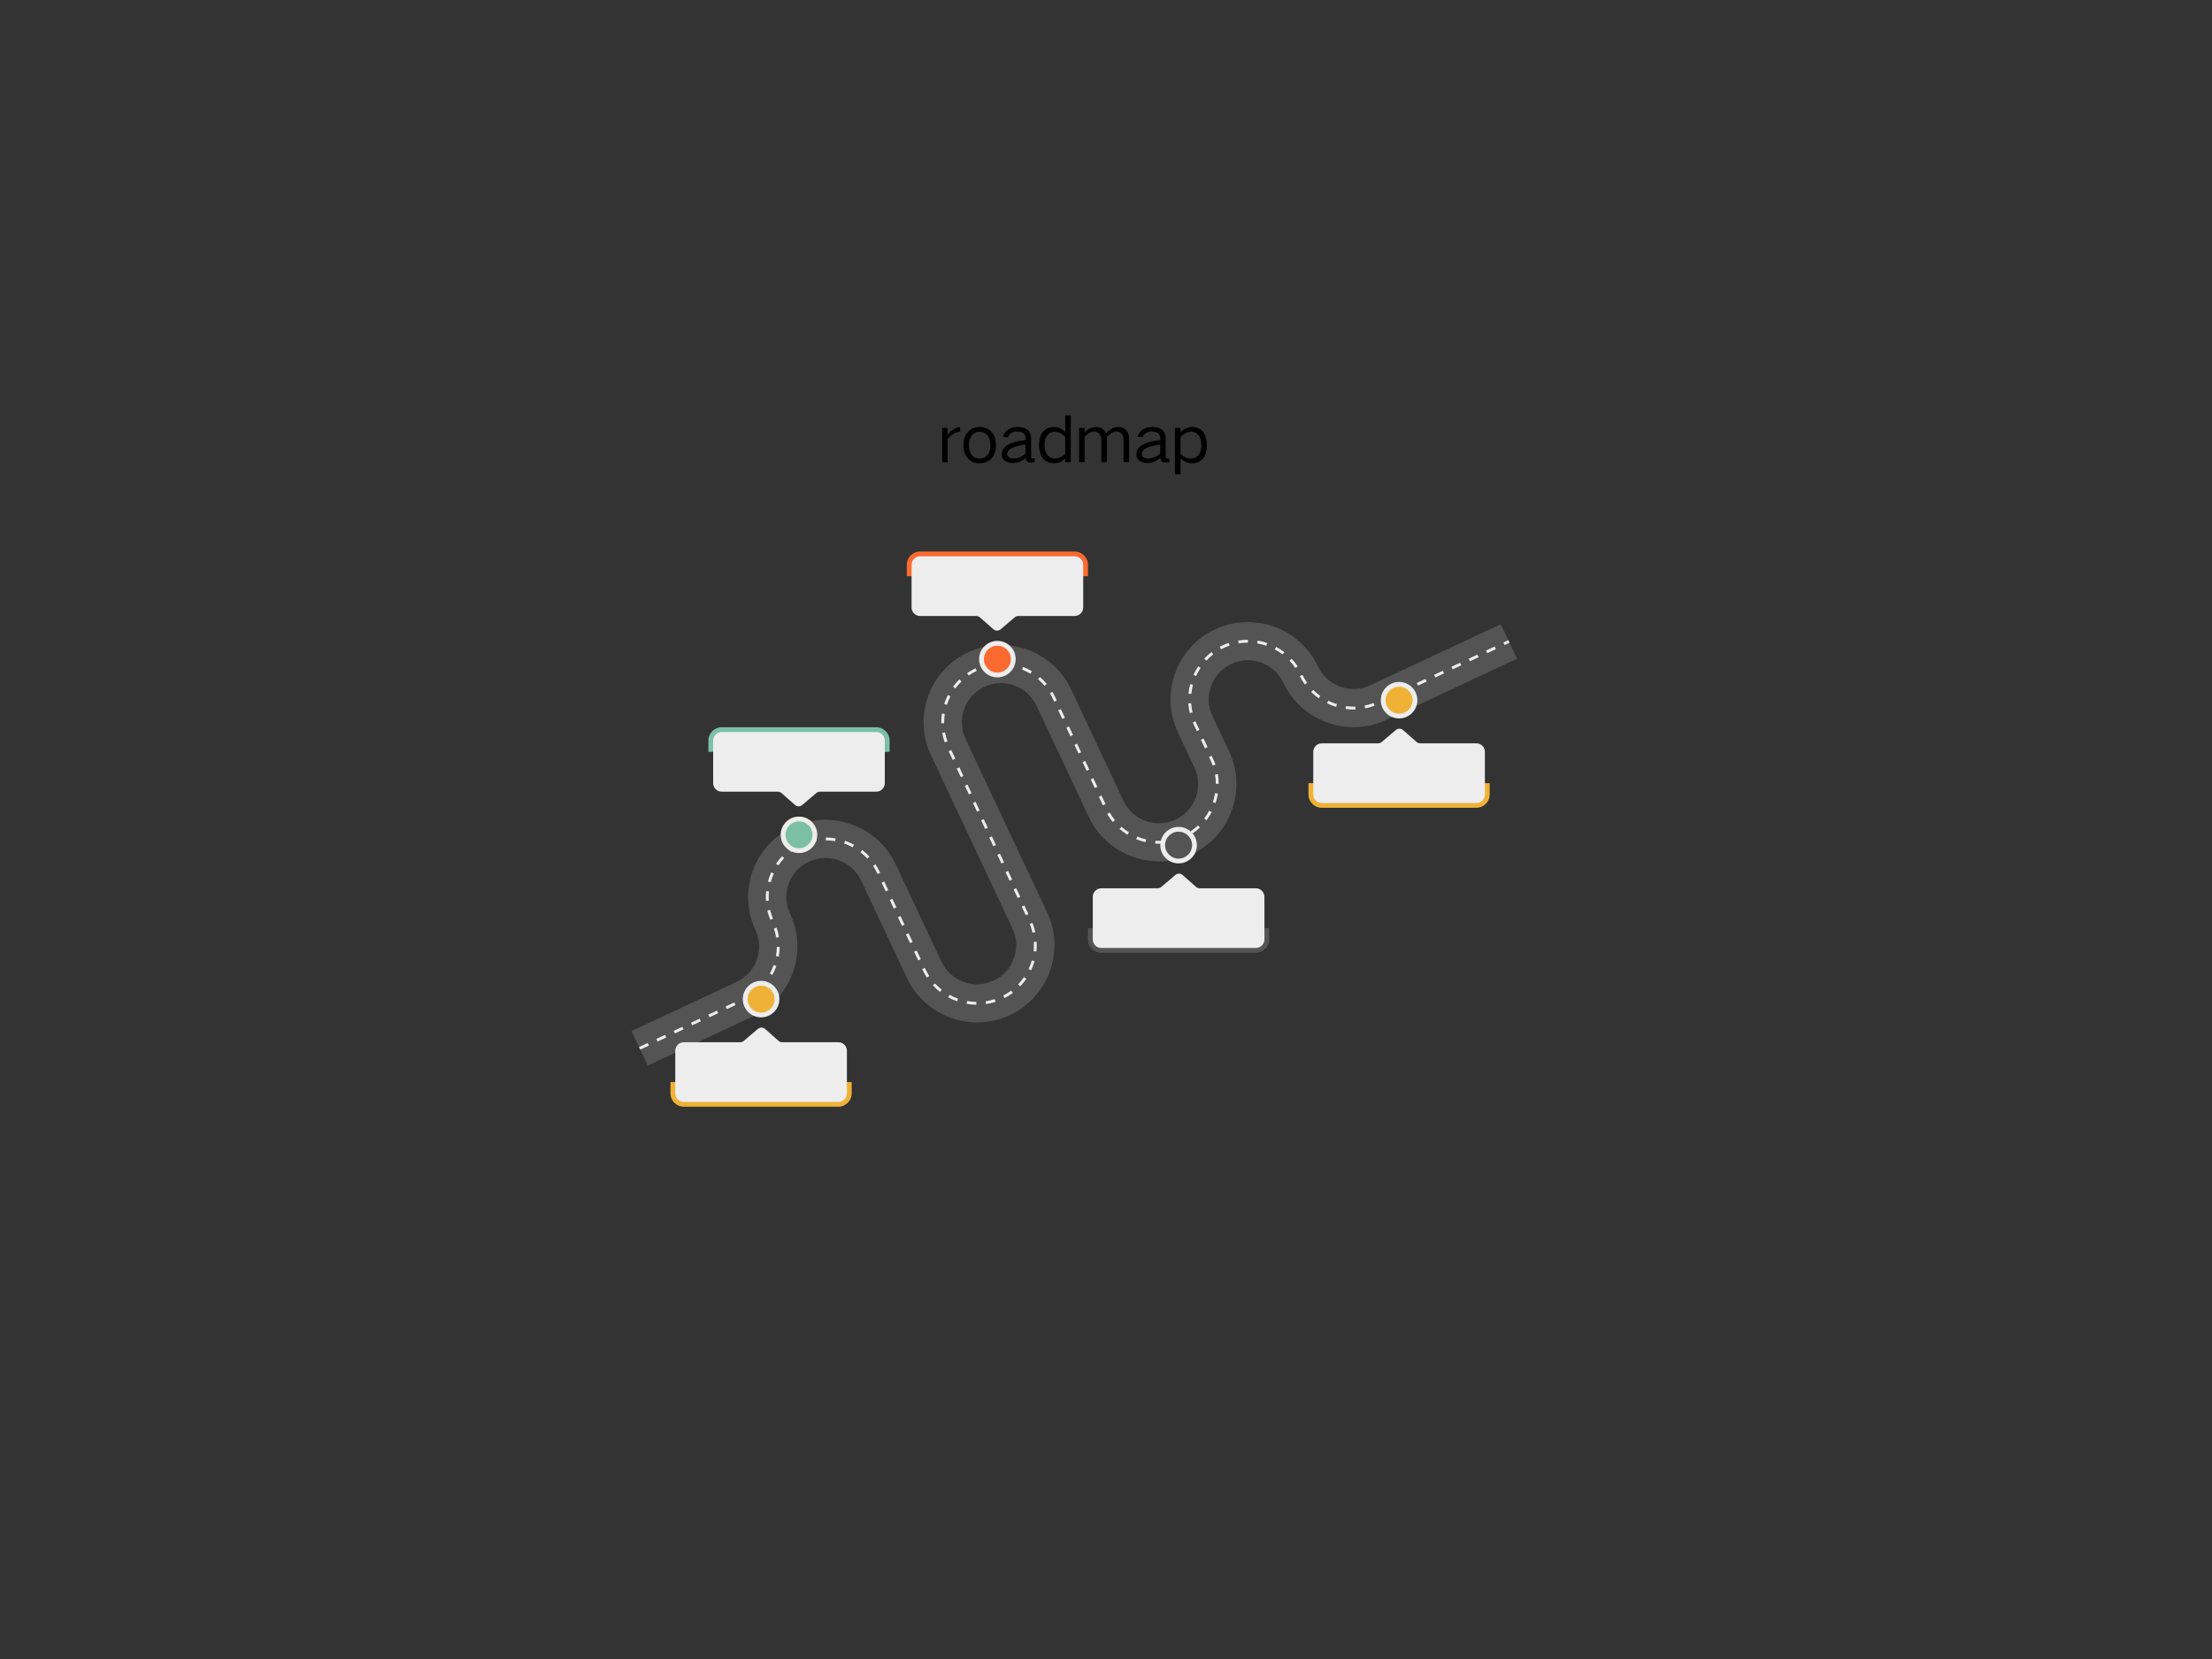 <svg xmlns="http://www.w3.org/2000/svg" xmlns:xlink="http://www.w3.org/1999/xlink" width="1024" zoomAndPan="magnify" viewBox="0 0 768 576" height="768" preserveAspectRatio="xMidYMid meet" version="1.2"><rect x="0" y="0" width="768" height="576" fill="#333333" stroke="none"/><defs><clipPath id="9f887478c1"><path d="M 219.238 215 L 526.738 215 L 526.738 370 L 219.238 370 Z M 219.238 215 "/></clipPath><clipPath id="c116c9f6c1"><path d="M 314 191.488 L 378 191.488 L 378 201 L 314 201 Z M 314 191.488 "/></clipPath><clipPath id="f378af9e38"><path d="M 232 375 L 296 375 L 296 384.238 L 232 384.238 Z M 232 375 "/></clipPath></defs><g id="4b6b7e50ef"><g clip-rule="nonzero" clip-path="url(#9f887478c1)"><path style=" stroke:none;fill-rule:nonzero;fill:#545454;fill-opacity:1;" d="M 224.918 369.969 L 219.277 357.98 L 255.75 340.906 C 262.543 337.727 265.473 329.625 262.289 322.848 C 259.246 316.379 258.918 309.102 261.367 302.348 C 263.812 295.59 268.727 290.203 275.207 287.172 L 275.586 287 C 281.973 284.129 289.117 283.859 295.754 286.25 C 302.523 288.691 307.926 293.594 310.969 300.062 L 326.898 333.938 C 330.086 340.715 338.207 343.641 345.004 340.461 C 348.273 338.93 350.758 336.199 352 332.773 C 353.242 329.352 353.078 325.664 351.543 322.402 L 323.207 262.148 C 320.164 255.68 319.836 248.402 322.281 241.648 C 324.719 234.922 329.605 229.547 336.047 226.508 L 336.102 226.48 C 336.102 226.48 336.117 226.477 336.129 226.469 C 342.609 223.434 349.906 223.109 356.676 225.547 C 363.445 227.988 368.848 232.891 371.887 239.359 L 390.078 278.027 C 393.262 284.797 401.363 287.723 408.148 284.566 L 408.176 284.551 C 411.445 283.023 413.934 280.289 415.176 276.867 C 416.414 273.441 416.254 269.758 414.719 266.496 L 408.938 254.203 C 402.652 240.84 408.414 224.871 421.777 218.562 L 421.855 218.527 C 435.273 212.246 451.316 218.027 457.617 231.414 C 459.148 234.68 461.887 237.156 465.32 238.395 C 468.754 239.633 472.445 239.473 475.715 237.941 C 475.715 237.941 521.078 216.711 521.078 216.711 L 526.715 228.699 L 481.355 249.934 C 474.875 252.965 467.578 253.293 460.805 250.852 C 454.039 248.414 448.637 243.508 445.594 237.043 C 442.406 230.262 434.285 227.336 427.492 230.52 C 420.695 233.695 417.766 241.801 420.953 248.578 L 426.734 260.871 C 429.773 267.336 430.105 274.613 427.656 281.371 C 425.223 288.094 420.336 293.469 413.895 296.508 L 413.828 296.539 C 413.828 296.539 413.82 296.543 413.812 296.547 C 410.133 298.266 406.254 299.086 402.434 299.086 C 392.324 299.086 382.621 293.375 378.051 283.656 L 359.863 244.988 C 358.328 241.727 355.59 239.246 352.16 238.008 C 348.723 236.77 345.031 236.934 341.762 238.461 C 338.492 239.992 336.008 242.723 334.766 246.148 C 333.523 249.57 333.688 253.258 335.223 256.52 L 363.562 316.773 C 366.605 323.242 366.934 330.52 364.484 337.27 C 362.051 343.996 357.164 349.371 350.723 352.41 L 350.672 352.434 C 350.672 352.434 350.652 352.441 350.641 352.445 C 346.961 354.168 343.082 354.984 339.266 354.984 C 329.152 354.984 319.453 349.277 314.883 339.559 L 298.953 305.684 C 297.418 302.422 294.68 299.941 291.25 298.703 C 287.812 297.465 284.121 297.629 280.852 299.156 L 280.805 299.18 C 274.051 302.375 271.137 310.441 274.309 317.199 L 274.316 317.219 C 280.613 330.605 274.816 346.609 261.398 352.895 L 224.926 369.965 Z M 224.918 369.969 "/></g><path style=" stroke:none;fill-rule:nonzero;fill:#ededed;fill-opacity:1;" d="M 222.309 364.422 L 221.883 363.523 L 224.887 362.117 L 225.309 363.012 L 222.305 364.422 Z M 228.32 361.609 L 227.898 360.707 L 230.902 359.301 L 231.324 360.203 Z M 234.328 358.797 L 233.906 357.898 L 236.91 356.492 L 237.332 357.395 L 234.328 358.801 Z M 240.34 355.984 L 239.918 355.082 L 242.922 353.676 L 243.344 354.574 Z M 246.348 353.172 L 245.926 352.27 L 248.93 350.863 L 249.355 351.766 L 246.352 353.172 Z M 252.355 350.355 L 251.934 349.457 L 254.938 348.051 L 255.359 348.949 Z M 338.969 348.852 C 337.84 348.832 336.703 348.723 335.59 348.523 L 335.766 347.547 C 336.828 347.738 337.91 347.84 338.984 347.855 L 338.973 348.852 Z M 342.355 348.621 L 342.207 347.637 C 343.27 347.48 344.328 347.227 345.355 346.895 L 345.664 347.836 C 344.586 348.188 343.477 348.449 342.355 348.617 Z M 332.305 347.656 C 331.238 347.277 330.195 346.812 329.203 346.27 L 329.684 345.398 C 330.629 345.918 331.621 346.359 332.637 346.723 L 332.305 347.66 Z M 258.367 347.547 L 257.945 346.645 L 258.363 346.453 C 259.203 346.059 260.023 345.602 260.797 345.094 L 261.344 345.926 C 260.527 346.457 259.668 346.938 258.781 347.352 L 258.367 347.543 Z M 348.793 346.527 L 348.336 345.648 C 349.289 345.152 350.215 344.574 351.074 343.93 L 351.672 344.723 C 350.77 345.398 349.801 346.008 348.793 346.527 Z M 326.371 344.398 C 325.48 343.703 324.645 342.926 323.883 342.094 L 324.617 341.426 C 325.34 342.219 326.141 342.957 326.984 343.621 L 326.371 344.402 Z M 264.016 343.84 L 263.34 343.113 C 264.129 342.383 264.863 341.586 265.523 340.734 L 266.312 341.344 C 265.617 342.238 264.844 343.078 264.016 343.84 Z M 354.207 342.469 L 353.488 341.785 C 354.227 341.004 354.91 340.16 355.516 339.27 L 356.336 339.828 C 355.699 340.762 354.984 341.648 354.207 342.465 Z M 321.805 339.41 C 321.297 338.629 320.84 337.805 320.441 336.957 L 320.199 336.441 L 321.102 336.02 L 321.344 336.535 C 321.723 337.34 322.16 338.125 322.641 338.871 Z M 268.168 338.504 L 267.293 338.027 C 267.805 337.086 268.246 336.094 268.602 335.074 L 269.539 335.402 C 269.168 336.469 268.707 337.512 268.168 338.504 Z M 358.016 336.883 L 357.109 336.465 C 357.562 335.492 357.941 334.473 358.23 333.441 L 359.188 333.707 C 358.883 334.793 358.488 335.863 358.016 336.887 Z M 318.789 333.441 L 317.375 330.445 L 318.281 330.027 L 319.691 333.023 L 318.789 333.445 Z M 270.395 332.125 L 269.41 331.953 C 269.598 330.895 269.695 329.809 269.707 328.742 L 270.703 328.75 C 270.691 329.875 270.59 331.012 270.395 332.125 Z M 359.832 330.375 L 358.844 330.266 C 358.922 329.551 358.965 328.824 358.965 328.109 C 358.965 327.754 358.953 327.395 358.934 327.043 L 359.93 326.988 C 359.949 327.359 359.957 327.734 359.957 328.109 C 359.957 328.859 359.914 329.625 359.832 330.375 Z M 315.965 327.449 L 314.555 324.453 L 315.457 324.031 L 316.867 327.027 Z M 269.473 325.523 C 269.305 324.461 269.047 323.41 268.707 322.391 L 269.652 322.074 C 270.012 323.148 270.281 324.254 270.457 325.371 Z M 358.492 323.852 C 358.258 322.805 357.934 321.766 357.527 320.77 L 358.453 320.395 C 358.875 321.441 359.219 322.531 359.465 323.633 L 358.492 323.848 Z M 313.148 321.453 L 311.738 318.457 L 312.641 318.035 L 314.051 321.031 Z M 267.457 319.363 C 267.02 318.316 266.672 317.23 266.422 316.137 L 267.391 315.91 C 267.633 316.953 267.965 317.984 268.375 318.984 Z M 356.156 317.785 L 354.746 314.785 L 355.648 314.367 L 357.059 317.363 Z M 310.328 315.457 L 308.918 312.461 L 309.82 312.039 L 311.23 315.035 Z M 265.934 312.781 C 265.906 312.363 265.895 311.938 265.895 311.512 C 265.895 310.809 265.93 310.09 266.004 309.391 L 266.992 309.492 C 266.922 310.16 266.887 310.84 266.887 311.512 C 266.887 311.914 266.902 312.32 266.926 312.719 Z M 353.332 311.789 L 351.922 308.793 L 352.824 308.375 L 354.238 311.371 Z M 307.508 309.461 L 306.098 306.465 L 307 306.047 L 308.41 309.043 Z M 267.586 306.32 L 266.625 306.059 C 266.922 304.973 267.309 303.898 267.777 302.875 L 268.684 303.285 C 268.238 304.266 267.867 305.285 267.586 306.32 Z M 350.516 305.793 L 349.105 302.797 L 350.008 302.375 L 351.418 305.375 Z M 304.688 303.465 L 304.508 303.086 C 304.105 302.234 303.645 301.41 303.129 300.629 L 303.965 300.082 C 304.504 300.898 304.988 301.766 305.41 302.66 L 305.59 303.043 L 304.688 303.461 Z M 270.254 300.465 L 269.426 299.914 C 270.059 298.973 270.77 298.082 271.539 297.262 L 272.266 297.938 C 271.531 298.723 270.855 299.57 270.254 300.465 Z M 347.695 299.797 L 346.285 296.801 L 347.188 296.379 L 348.598 299.375 Z M 301.137 298.09 C 300.406 297.305 299.602 296.57 298.75 295.914 L 299.359 295.129 C 300.258 295.82 301.098 296.59 301.867 297.414 Z M 274.664 295.777 L 274.062 294.988 C 274.957 294.309 275.922 293.691 276.922 293.16 L 277.387 294.039 C 276.434 294.543 275.52 295.129 274.66 295.777 Z M 296.039 294.156 C 295.094 293.645 294.098 293.207 293.082 292.855 L 293.406 291.918 C 294.473 292.289 295.52 292.746 296.516 293.285 Z M 344.875 293.805 L 343.465 290.809 L 344.367 290.387 L 345.777 293.383 Z M 402.453 292.949 C 401.992 292.949 401.527 292.934 401.074 292.902 L 401.141 291.914 C 402.211 291.984 403.309 291.965 404.375 291.863 L 404.469 292.852 C 403.801 292.918 403.125 292.953 402.453 292.953 Z M 280.359 292.77 L 280.047 291.828 C 281.117 291.469 282.23 291.199 283.344 291.023 L 283.5 292.004 C 282.438 292.172 281.383 292.43 280.359 292.77 Z M 397.711 292.402 C 396.613 292.148 395.523 291.801 394.48 291.371 L 394.855 290.453 C 395.852 290.863 396.887 291.195 397.938 291.438 Z M 407.812 292.242 L 407.555 291.281 C 408.59 291.004 409.613 290.633 410.594 290.184 L 411.008 291.09 C 409.977 291.559 408.902 291.945 407.812 292.238 Z M 289.945 292.051 C 288.883 291.871 287.801 291.77 286.723 291.766 L 286.73 290.77 C 287.859 290.781 288.996 290.879 290.113 291.074 L 289.945 292.055 Z M 391.453 289.828 C 390.492 289.234 389.574 288.559 388.719 287.816 L 389.375 287.066 C 390.184 287.773 391.059 288.414 391.977 288.98 Z M 413.969 289.438 L 413.41 288.613 C 414.305 288.012 415.152 287.332 415.934 286.594 L 416.617 287.316 C 415.797 288.09 414.906 288.809 413.965 289.438 Z M 342.055 287.809 L 340.645 284.809 L 341.547 284.391 L 342.957 287.387 Z M 386.352 285.387 C 385.637 284.516 384.984 283.578 384.418 282.598 L 385.281 282.102 C 385.82 283.035 386.441 283.926 387.121 284.754 Z M 418.887 284.789 L 418.094 284.191 C 418.746 283.336 419.328 282.418 419.832 281.469 L 420.711 281.934 C 420.184 282.934 419.57 283.895 418.887 284.793 Z M 339.234 281.812 L 337.824 278.816 L 338.727 278.395 L 340.137 281.395 Z M 382.926 279.594 L 381.516 276.598 L 382.418 276.176 L 383.828 279.176 Z M 422.043 278.816 L 421.098 278.504 C 421.441 277.48 421.703 276.43 421.871 275.371 L 422.855 275.527 C 422.676 276.641 422.398 277.746 422.043 278.816 Z M 336.414 275.816 L 335.004 272.82 L 335.906 272.398 L 337.32 275.395 Z M 380.105 273.602 L 378.695 270.605 L 379.598 270.184 L 381.008 273.18 Z M 422.133 272.152 C 422.133 271.074 422.035 269.996 421.855 268.938 L 422.84 268.77 C 423.027 269.883 423.125 271.02 423.125 272.148 L 422.133 272.148 Z M 333.594 269.824 L 332.184 266.828 L 333.082 266.406 L 334.492 269.402 L 333.59 269.828 Z M 377.285 267.605 L 375.875 264.609 L 376.777 264.188 L 378.188 267.184 Z M 421.055 265.812 C 420.828 265.164 420.566 264.516 420.273 263.895 L 419.77 262.82 L 420.672 262.398 L 421.176 263.473 C 421.484 264.129 421.758 264.805 422 265.488 L 421.059 265.812 Z M 330.777 263.828 L 329.367 260.828 L 330.27 260.406 L 331.68 263.402 L 330.781 263.828 Z M 374.465 261.609 L 373.055 258.613 L 373.953 258.191 L 375.363 261.188 L 374.461 261.609 Z M 418.355 259.824 L 416.945 256.828 L 417.848 256.406 L 419.258 259.402 L 418.355 259.828 Z M 328.02 257.754 C 327.633 256.691 327.336 255.59 327.137 254.48 L 328.113 254.301 C 328.309 255.352 328.59 256.402 328.953 257.414 Z M 371.645 255.613 L 370.234 252.617 L 371.137 252.195 L 372.547 255.195 Z M 415.535 253.828 L 414.488 251.602 C 414.363 251.336 414.246 251.066 414.137 250.801 L 415.055 250.414 C 415.16 250.672 415.273 250.926 415.395 251.176 L 416.438 253.402 L 415.535 253.824 Z M 326.809 251.105 C 326.809 251.008 326.809 250.91 326.809 250.809 C 326.809 249.785 326.891 248.742 327.043 247.723 L 328.027 247.871 C 327.883 248.848 327.805 249.832 327.805 250.812 C 327.805 250.906 327.805 251 327.805 251.09 Z M 368.824 249.621 L 367.414 246.625 L 368.316 246.203 L 369.727 249.199 Z M 413.082 247.578 C 412.824 246.48 412.656 245.352 412.578 244.227 L 413.57 244.16 C 413.641 245.234 413.805 246.305 414.047 247.348 L 413.078 247.578 Z M 469.992 246.336 C 469.066 246.336 468.133 246.273 467.211 246.152 L 467.344 245.168 C 468.414 245.309 469.496 245.367 470.574 245.336 L 470.605 246.328 C 470.398 246.336 470.191 246.34 469.992 246.34 Z M 473.98 245.945 L 473.789 244.973 C 474.844 244.762 475.891 244.465 476.898 244.086 L 477.25 245.02 C 476.191 245.414 475.09 245.73 473.984 245.949 Z M 463.898 245.426 C 462.816 245.098 461.754 244.676 460.738 244.176 L 461.18 243.285 C 462.148 243.762 463.16 244.16 464.188 244.477 Z M 328.762 244.73 L 327.812 244.426 C 328.156 243.352 328.598 242.301 329.109 241.297 L 329.996 241.75 C 329.504 242.707 329.09 243.711 328.758 244.73 Z M 480.312 243.652 L 479.887 242.75 L 482.891 241.344 L 483.312 242.238 L 480.309 243.648 Z M 366.008 243.625 L 365.422 242.383 C 365.152 241.812 364.859 241.25 364.535 240.711 L 365.391 240.203 C 365.73 240.77 366.043 241.363 366.324 241.961 L 366.91 243.203 Z M 457.824 242.438 C 456.902 241.781 456.031 241.043 455.234 240.246 L 455.938 239.543 C 456.695 240.305 457.527 241.004 458.402 241.629 Z M 413.629 240.934 L 412.633 240.84 C 412.746 239.719 412.949 238.598 413.242 237.504 L 414.203 237.762 C 413.926 238.801 413.734 239.867 413.629 240.934 Z M 486.324 240.84 L 485.902 239.938 L 488.906 238.531 L 489.328 239.434 Z M 331.703 239.008 L 330.902 238.418 C 331.578 237.508 332.328 236.652 333.137 235.871 L 333.832 236.582 C 333.059 237.324 332.344 238.145 331.703 239.008 Z M 362.664 238.082 C 361.973 237.262 361.207 236.492 360.383 235.797 L 361.031 235.043 C 361.895 235.773 362.699 236.582 363.426 237.441 L 362.668 238.082 Z M 492.336 238.023 L 491.914 237.129 L 494.918 235.719 L 495.34 236.621 L 492.336 238.027 Z M 453.035 237.66 C 452.383 236.746 451.797 235.766 451.297 234.75 L 452.191 234.312 C 452.668 235.281 453.227 236.215 453.848 237.086 Z M 498.344 235.215 L 497.918 234.312 L 500.922 232.906 L 501.348 233.805 Z M 415.289 234.719 L 414.379 234.312 C 414.844 233.281 415.395 232.285 416.02 231.348 L 416.852 231.895 C 416.258 232.789 415.73 233.738 415.289 234.719 Z M 336.328 234.535 L 335.762 233.719 C 336.688 233.078 337.68 232.512 338.707 232.027 L 339.133 232.926 C 338.156 233.387 337.211 233.926 336.328 234.531 Z M 357.758 233.914 C 356.836 233.359 355.859 232.875 354.859 232.477 L 355.23 231.555 C 356.277 231.973 357.305 232.477 358.27 233.062 L 357.754 233.914 Z M 504.355 232.398 L 503.934 231.5 L 506.938 230.09 L 507.359 230.992 Z M 449.727 231.914 C 449.133 231.02 448.457 230.168 447.723 229.383 L 448.449 228.703 C 449.223 229.527 449.93 230.422 450.559 231.363 Z M 342.16 231.797 L 341.891 230.84 C 342.977 230.531 344.102 230.312 345.227 230.191 L 345.336 231.176 C 344.266 231.297 343.195 231.5 342.16 231.797 Z M 351.77 231.527 C 350.719 231.297 349.641 231.148 348.566 231.086 L 348.621 230.094 C 349.75 230.156 350.883 230.312 351.984 230.555 L 351.77 231.523 Z M 510.363 229.586 L 509.938 228.688 L 512.941 227.281 L 513.363 228.18 L 510.359 229.586 Z M 418.848 229.359 L 418.117 228.684 C 418.887 227.855 419.734 227.086 420.629 226.402 L 421.234 227.191 C 420.383 227.848 419.578 228.574 418.844 229.363 Z M 445.324 227.219 C 444.473 226.566 443.555 225.98 442.605 225.477 L 443.074 224.598 C 444.074 225.129 445.035 225.746 445.93 226.434 Z M 516.375 226.773 L 515.953 225.871 L 518.957 224.465 L 519.379 225.367 Z M 423.953 225.438 L 423.48 224.566 C 423.801 224.395 424.129 224.23 424.453 224.078 L 424.559 224.031 C 425.223 223.723 425.91 223.453 426.598 223.215 L 426.918 224.156 C 426.227 224.391 425.539 224.668 424.879 224.977 L 424.781 225.023 C 424.5 225.156 424.223 225.297 423.953 225.441 Z M 439.641 224.188 C 438.621 223.84 437.566 223.574 436.504 223.395 L 436.668 222.414 C 437.785 222.605 438.891 222.883 439.961 223.246 Z M 522.383 223.957 L 521.961 223.059 L 523.684 222.25 L 524.105 223.152 Z M 430.059 223.371 L 429.898 222.391 C 430.988 222.215 432.102 222.125 433.215 222.125 L 433.285 222.125 L 433.285 223.117 L 433.215 223.117 C 432.16 223.117 431.098 223.203 430.062 223.371 Z M 430.059 223.371 "/><g clip-rule="nonzero" clip-path="url(#c116c9f6c1)"><path style=" stroke:none;fill-rule:evenodd;fill:#fb6a31;fill-opacity:1;" d="M 377.746 200.043 L 377.746 196.105 C 377.746 193.559 375.672 191.488 373.121 191.488 L 319.461 191.488 C 316.91 191.488 314.836 193.559 314.836 196.105 L 314.836 200.043 Z M 377.746 200.043 "/></g><path style=" stroke:none;fill-rule:evenodd;fill:#ededed;fill-opacity:1;" d="M 373.121 193.145 L 319.461 193.145 C 317.82 193.145 316.492 194.469 316.492 196.105 L 316.492 210.91 C 316.492 212.543 317.82 213.867 319.461 213.867 L 338.961 213.867 C 339.426 213.867 339.875 214.039 340.223 214.348 L 344.906 218.477 C 345.617 219.105 346.676 219.113 347.398 218.5 L 352.332 214.32 C 352.676 214.027 353.113 213.867 353.562 213.867 L 373.121 213.867 C 374.758 213.867 376.086 212.543 376.086 210.91 L 376.086 196.105 C 376.086 194.469 374.758 193.145 373.121 193.145 Z M 373.121 193.145 "/><path style=" stroke:none;fill-rule:evenodd;fill:#ededed;fill-opacity:1;" d="M 346.289 235.18 C 342.789 235.18 339.941 232.34 339.941 228.848 C 339.941 225.352 342.789 222.512 346.289 222.512 C 349.793 222.512 352.641 225.352 352.641 228.848 C 352.641 232.34 349.793 235.18 346.289 235.18 Z M 346.289 235.18 "/><path style=" stroke:none;fill-rule:evenodd;fill:#fb6a31;fill-opacity:1;" d="M 346.289 233.523 C 343.703 233.523 341.602 231.426 341.602 228.848 C 341.602 226.266 343.703 224.168 346.289 224.168 C 348.875 224.168 350.98 226.266 350.98 228.848 C 350.98 231.426 348.875 233.523 346.289 233.523 Z M 346.289 233.523 "/><path style=" stroke:none;fill-rule:evenodd;fill:#7cbfa7;fill-opacity:1;" d="M 308.859 261.047 L 308.859 257.109 C 308.859 254.566 306.785 252.496 304.234 252.496 L 250.574 252.496 C 248.023 252.496 245.949 254.566 245.949 257.109 L 245.949 261.047 Z M 308.859 261.047 "/><path style=" stroke:none;fill-rule:evenodd;fill:#ededed;fill-opacity:1;" d="M 304.234 254.148 L 250.574 254.148 C 248.934 254.148 247.605 255.473 247.605 257.109 L 247.605 271.914 C 247.605 273.547 248.934 274.871 250.574 274.871 L 270.074 274.871 C 270.539 274.871 270.988 275.043 271.336 275.352 L 276.02 279.48 C 276.73 280.109 277.789 280.117 278.512 279.504 L 283.445 275.324 C 283.789 275.031 284.227 274.871 284.676 274.871 L 304.234 274.871 C 305.871 274.871 307.199 273.547 307.199 271.914 L 307.199 257.109 C 307.199 255.473 305.871 254.148 304.234 254.148 Z M 304.234 254.148 "/><path style=" stroke:none;fill-rule:evenodd;fill:#ededed;fill-opacity:1;" d="M 277.402 296.184 C 273.902 296.184 271.055 293.344 271.055 289.852 C 271.055 286.355 273.902 283.516 277.402 283.516 C 280.906 283.516 283.754 286.355 283.754 289.852 C 283.754 293.344 280.906 296.184 277.402 296.184 Z M 277.402 296.184 "/><path style=" stroke:none;fill-rule:evenodd;fill:#7cbfa7;fill-opacity:1;" d="M 277.402 294.527 C 274.816 294.527 272.715 292.43 272.715 289.852 C 272.715 287.27 274.816 285.172 277.402 285.172 C 279.988 285.172 282.094 287.27 282.094 289.852 C 282.094 292.43 279.988 294.527 277.402 294.527 Z M 277.402 294.527 "/><path style=" stroke:none;fill-rule:evenodd;fill:#efb237;fill-opacity:1;" d="M 454.297 271.91 L 454.297 275.848 C 454.297 278.395 456.371 280.461 458.926 280.461 L 512.582 280.461 C 515.137 280.461 517.211 278.395 517.211 275.848 L 517.211 271.91 Z M 454.297 271.91 "/><path style=" stroke:none;fill-rule:evenodd;fill:#ededed;fill-opacity:1;" d="M 458.926 278.809 L 512.582 278.809 C 514.223 278.809 515.551 277.48 515.551 275.848 L 515.551 261.043 C 515.551 259.406 514.223 258.082 512.582 258.082 L 493.082 258.082 C 492.617 258.082 492.168 257.914 491.82 257.605 L 487.137 253.473 C 486.426 252.848 485.367 252.836 484.645 253.449 L 479.711 257.633 C 479.367 257.922 478.934 258.082 478.48 258.082 L 458.926 258.082 C 457.285 258.082 455.957 259.406 455.957 261.043 L 455.957 275.848 C 455.957 277.48 457.285 278.809 458.926 278.809 Z M 458.926 278.809 "/><path style=" stroke:none;fill-rule:evenodd;fill:#ededed;fill-opacity:1;" d="M 485.754 236.77 C 489.254 236.77 492.102 239.609 492.102 243.105 C 492.102 246.598 489.254 249.438 485.754 249.438 C 482.25 249.438 479.402 246.598 479.402 243.105 C 479.402 239.609 482.25 236.77 485.754 236.77 Z M 485.754 236.77 "/><path style=" stroke:none;fill-rule:evenodd;fill:#efb237;fill-opacity:1;" d="M 485.754 238.426 C 488.34 238.426 490.445 240.523 490.445 243.105 C 490.445 245.684 488.34 247.785 485.754 247.785 C 483.168 247.785 481.062 245.684 481.062 243.105 C 481.062 240.523 483.168 238.426 485.754 238.426 Z M 485.754 238.426 "/><path style=" stroke:none;fill-rule:evenodd;fill:#545454;fill-opacity:1;" d="M 377.746 322.238 L 377.746 326.176 C 377.746 328.723 379.82 330.789 382.375 330.789 L 436.031 330.789 C 438.586 330.789 440.66 328.723 440.66 326.176 L 440.66 322.238 Z M 377.746 322.238 "/><path style=" stroke:none;fill-rule:evenodd;fill:#ededed;fill-opacity:1;" d="M 382.375 329.137 L 436.035 329.137 C 437.676 329.137 439.004 327.809 439.004 326.176 L 439.004 311.371 C 439.004 309.734 437.676 308.41 436.035 308.41 L 416.535 308.41 C 416.07 308.41 415.621 308.242 415.273 307.934 L 410.59 303.801 C 409.879 303.176 408.82 303.164 408.098 303.777 L 403.164 307.961 C 402.82 308.25 402.387 308.41 401.934 308.41 L 382.375 308.41 C 380.738 308.41 379.41 309.734 379.41 311.371 L 379.41 326.176 C 379.41 327.809 380.738 329.137 382.375 329.137 Z M 382.375 329.137 "/><path style=" stroke:none;fill-rule:evenodd;fill:#ededed;fill-opacity:1;" d="M 409.203 287.098 C 412.703 287.098 415.551 289.938 415.551 293.434 C 415.551 296.926 412.703 299.766 409.203 299.766 C 405.699 299.766 402.852 296.926 402.852 293.434 C 402.852 289.938 405.699 287.098 409.203 287.098 Z M 409.203 287.098 "/><path style=" stroke:none;fill-rule:evenodd;fill:#545454;fill-opacity:1;" d="M 409.203 288.754 C 411.789 288.754 413.895 290.852 413.895 293.434 C 413.895 296.012 411.789 298.113 409.203 298.113 C 406.617 298.113 404.512 296.012 404.512 293.434 C 404.512 290.852 406.617 288.754 409.203 288.754 Z M 409.203 288.754 "/><g clip-rule="nonzero" clip-path="url(#f378af9e38)"><path style=" stroke:none;fill-rule:evenodd;fill:#efb237;fill-opacity:1;" d="M 232.789 375.691 L 232.789 379.629 C 232.789 382.176 234.863 384.246 237.418 384.246 L 291.074 384.246 C 293.629 384.246 295.703 382.176 295.703 379.629 L 295.703 375.691 Z M 232.789 375.691 "/></g><path style=" stroke:none;fill-rule:evenodd;fill:#ededed;fill-opacity:1;" d="M 237.418 382.59 L 291.074 382.59 C 292.715 382.59 294.043 381.266 294.043 379.629 L 294.043 364.824 C 294.043 363.188 292.715 361.863 291.074 361.863 L 271.574 361.863 C 271.109 361.863 270.664 361.695 270.312 361.387 L 265.629 357.254 C 264.922 356.629 263.859 356.617 263.137 357.23 L 258.207 361.414 C 257.859 361.703 257.426 361.863 256.973 361.863 L 237.418 361.863 C 235.777 361.863 234.449 363.188 234.449 364.824 L 234.449 379.629 C 234.449 381.266 235.777 382.59 237.418 382.59 Z M 237.418 382.59 "/><path style=" stroke:none;fill-rule:evenodd;fill:#ededed;fill-opacity:1;" d="M 264.246 340.551 C 267.75 340.551 270.598 343.395 270.598 346.887 C 270.598 350.379 267.75 353.223 264.246 353.223 C 260.746 353.223 257.898 350.379 257.898 346.887 C 257.898 343.395 260.746 340.551 264.246 340.551 Z M 264.246 340.551 "/><path style=" stroke:none;fill-rule:evenodd;fill:#efb237;fill-opacity:1;" d="M 264.246 342.207 C 266.832 342.207 268.938 344.309 268.938 346.887 C 268.938 349.465 266.832 351.566 264.246 351.566 C 261.66 351.566 259.555 349.465 259.555 346.887 C 259.555 344.309 261.66 342.207 264.246 342.207 Z M 264.246 342.207 "/><g style="fill:#000000;fill-opacity:1;"><g transform="translate(325.637, 159.645)"><path style="stroke:none" d="M 1.473 -11.086 L 1.473 0.812 L 3.367 0.812 L 3.367 -7.129 C 4.664 -8.953 6.535 -9.746 7.699 -9.746 L 7.699 -11.352 C 6.16 -11.352 4.246 -9.965 3.367 -8.668 L 3.367 -11.086 Z M 1.473 -11.086 "/></g></g><g style="fill:#000000;fill-opacity:1;"><g transform="translate(333.512, 159.645)"><path style="stroke:none" d="M 0.969 -5.125 C 0.969 -1.695 2.793 1.188 6.621 1.188 C 10.473 1.188 12.273 -1.605 12.273 -5.125 C 12.273 -8.512 10.473 -11.395 6.621 -11.395 C 2.836 -11.395 0.969 -8.402 0.969 -5.125 Z M 2.902 -5.125 C 2.902 -7.832 4.312 -9.723 6.621 -9.723 C 8.996 -9.723 10.359 -7.875 10.359 -5.125 C 10.359 -2.375 9.152 -0.461 6.621 -0.461 C 4.113 -0.461 2.902 -2.418 2.902 -5.125 Z M 2.902 -5.125 "/></g></g><g style="fill:#000000;fill-opacity:1;"><g transform="translate(346.753, 159.645)"><path style="stroke:none" d="M 1.035 -1.824 C 1.035 0.242 2.949 1.102 4.816 1.102 C 6.664 1.102 8.316 0.352 9.395 -0.77 C 9.395 -0.703 9.48 0.043 9.523 0.09 C 9.699 0.684 10.406 0.945 11.02 0.945 C 11.438 0.945 11.965 0.879 12.473 0.793 L 12.473 -0.461 C 11.527 -0.375 11.242 -0.484 11.242 -1.078 L 11.242 -7.59 C 11.242 -9.898 9.68 -11.395 6.488 -11.395 C 3.914 -11.395 2.113 -10.098 1.406 -8.051 L 3.191 -7.789 C 3.762 -9.348 5.148 -9.812 6.402 -9.812 C 8.559 -9.812 9.328 -8.734 9.328 -7.566 L 9.328 -6.887 C 4.289 -6.246 1.035 -4.926 1.035 -1.824 Z M 2.969 -2.023 C 2.969 -4.07 5.918 -4.816 9.328 -5.281 C 9.328 -4.641 9.305 -2.836 9.305 -2.199 C 8.184 -1.164 6.887 -0.461 5.215 -0.461 C 3.805 -0.461 2.969 -0.969 2.969 -2.023 Z M 2.969 -2.023 "/></g></g><g style="fill:#000000;fill-opacity:1;"><g transform="translate(359.709, 159.645)"><path style="stroke:none" d="M 1.035 -5.125 C 1.035 -1.52 2.727 1.188 6.246 1.188 C 7.371 1.188 8.82 0.793 10.141 -0.441 L 10.141 0.793 L 12.055 0.793 L 12.055 -15.422 L 10.141 -15.422 L 10.141 -9.613 C 8.887 -10.934 7.566 -11.395 6.18 -11.395 C 2.727 -11.395 1.035 -8.734 1.035 -5.125 Z M 6.512 -0.461 C 4.027 -0.461 2.949 -2.75 2.949 -5.125 C 2.949 -7.59 4.047 -9.723 6.512 -9.723 C 7.918 -9.723 9.195 -8.996 10.141 -7.941 L 10.141 -2.047 C 9.195 -1.102 7.832 -0.461 6.512 -0.461 Z M 6.512 -0.461 "/></g></g><g style="fill:#000000;fill-opacity:1;"><g transform="translate(373.193, 159.645)"><path style="stroke:none" d="M 1.473 -11.086 L 1.473 0.793 L 3.367 0.793 L 3.367 -7.941 C 4.266 -8.996 5.477 -9.812 6.688 -9.812 C 8.051 -9.812 9.195 -8.801 9.195 -6.906 L 9.195 0.793 L 11.129 0.793 L 11.129 -7.918 C 11.988 -8.887 13.199 -9.812 14.32 -9.812 C 15.902 -9.812 16.918 -8.734 16.918 -6.996 L 16.918 0.793 L 18.828 0.793 L 18.828 -7.238 C 18.828 -9.965 17.379 -11.395 14.914 -11.395 C 13.508 -11.395 11.965 -10.535 10.824 -9.219 L 10.801 -9.219 C 9.988 -10.891 8.82 -11.395 7.238 -11.395 C 5.762 -11.395 4.398 -10.602 3.367 -9.48 L 3.367 -11.086 Z M 1.473 -11.086 "/></g></g><g style="fill:#000000;fill-opacity:1;"><g transform="translate(393.495, 159.645)"><path style="stroke:none" d="M 1.035 -1.824 C 1.035 0.242 2.949 1.102 4.816 1.102 C 6.664 1.102 8.316 0.352 9.395 -0.77 C 9.395 -0.703 9.48 0.043 9.523 0.09 C 9.699 0.684 10.406 0.945 11.02 0.945 C 11.438 0.945 11.965 0.879 12.473 0.793 L 12.473 -0.461 C 11.527 -0.375 11.242 -0.484 11.242 -1.078 L 11.242 -7.59 C 11.242 -9.898 9.68 -11.395 6.488 -11.395 C 3.914 -11.395 2.113 -10.098 1.406 -8.051 L 3.191 -7.789 C 3.762 -9.348 5.148 -9.812 6.402 -9.812 C 8.559 -9.812 9.328 -8.734 9.328 -7.566 L 9.328 -6.887 C 4.289 -6.246 1.035 -4.926 1.035 -1.824 Z M 2.969 -2.023 C 2.969 -4.07 5.918 -4.816 9.328 -5.281 C 9.328 -4.641 9.305 -2.836 9.305 -2.199 C 8.184 -1.164 6.887 -0.461 5.215 -0.461 C 3.805 -0.461 2.969 -0.969 2.969 -2.023 Z M 2.969 -2.023 "/></g></g><g style="fill:#000000;fill-opacity:1;"><g transform="translate(406.451, 159.645)"><path style="stroke:none" d="M 1.473 -11.086 L 1.473 5.059 L 3.41 5.059 L 3.41 -0.395 C 4.531 0.551 5.984 1.188 7.324 1.188 C 10.934 1.188 12.562 -1.387 12.562 -5.016 C 12.562 -8.711 10.977 -11.418 7.414 -11.418 C 6.094 -11.418 4.73 -10.867 3.41 -9.523 L 3.41 -11.086 Z M 7.082 -9.746 C 9.637 -9.746 10.625 -7.547 10.625 -5.016 C 10.625 -2.66 9.613 -0.461 7.082 -0.461 C 5.676 -0.461 4.355 -1.121 3.41 -2.066 L 3.41 -7.809 C 4.398 -8.93 5.742 -9.746 7.082 -9.746 Z M 7.082 -9.746 "/></g></g></g></svg>